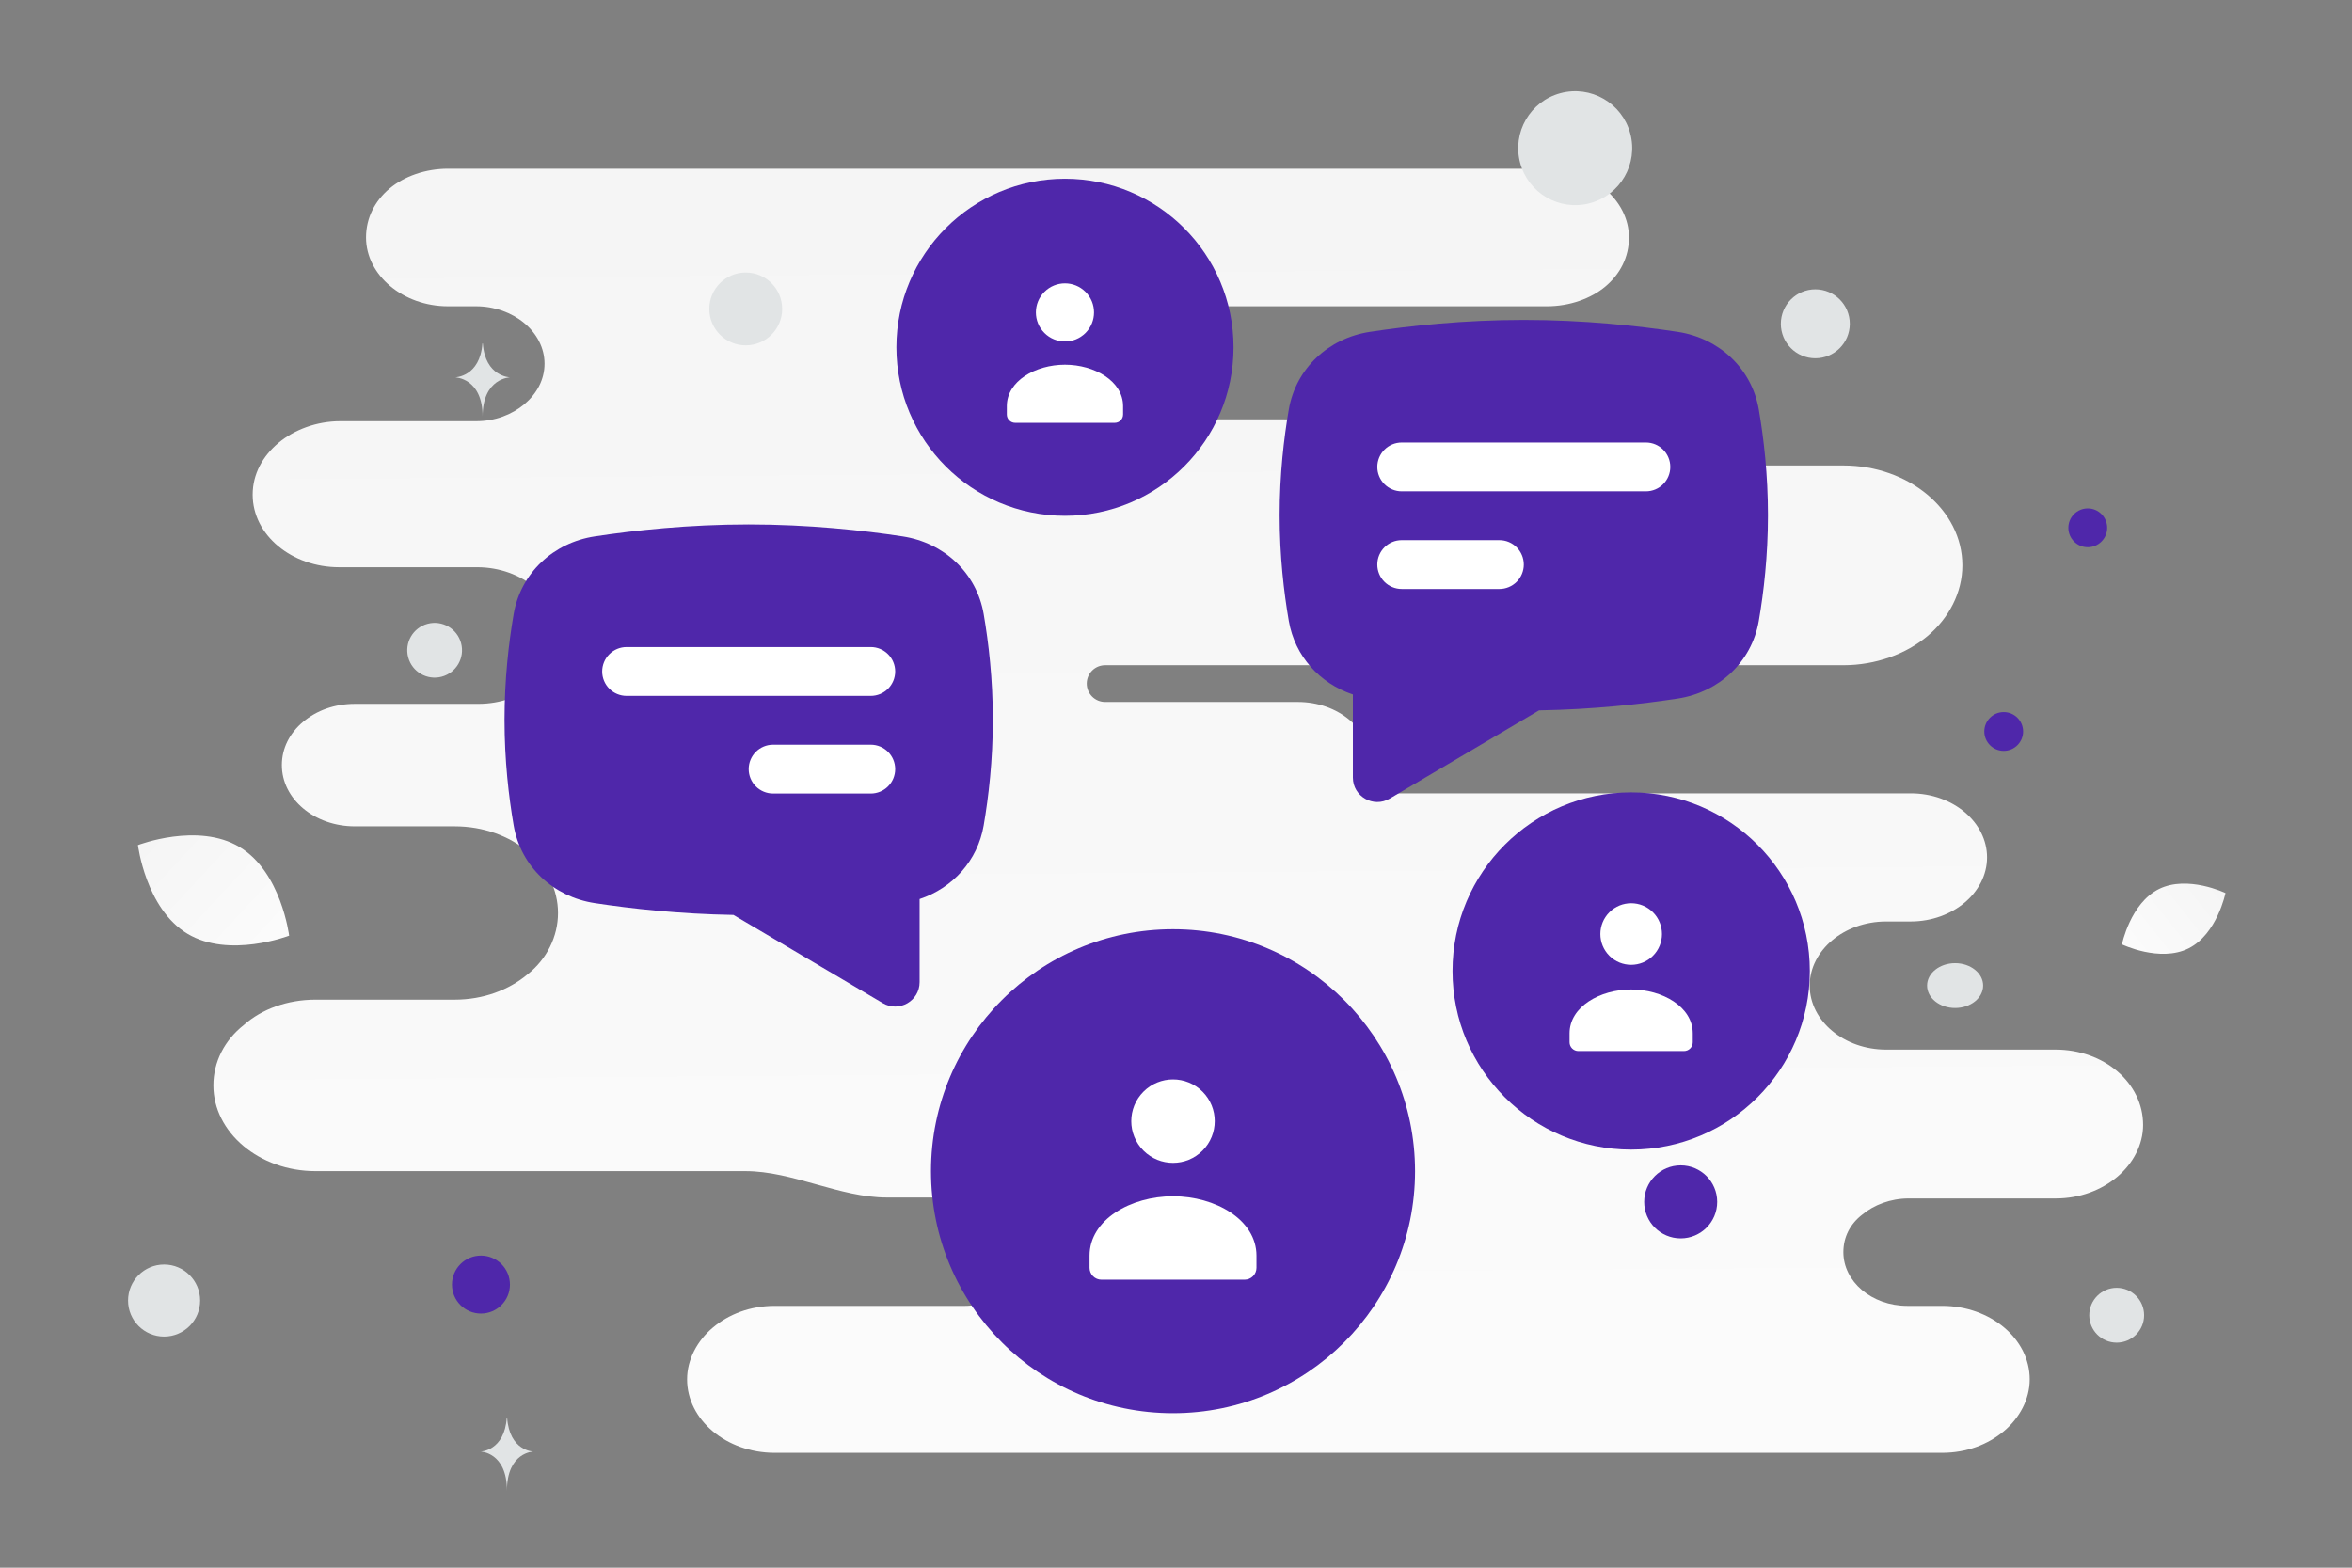 <svg width="900" height="600" viewBox="0 0 900 600" fill="none" xmlns="http://www.w3.org/2000/svg">
<rect x="0" y="0" width="900" height="600" fill="#808080" stroke="none"/>
<g clip-path="url(#clip0_1235_27182)">
<path d="M786.557 401.713H721.693C705.799 401.713 692.483 390.896 692.483 377.194C692.483 370.343 695.919 364.213 701.074 359.886C706.229 355.559 713.531 352.675 721.693 352.675H731.143C739.305 352.675 746.607 349.79 751.762 345.463C756.917 341.136 760.353 335.006 760.353 328.155C760.353 314.814 747.467 303.636 731.143 303.636H533.028C527.851 303.636 524.525 297.274 524.525 292.098C524.525 279.117 512.067 268.66 496.603 268.66H422.877C421.012 268.66 419.224 267.919 417.905 266.601C416.587 265.282 415.846 263.494 415.846 261.629C415.846 259.764 416.587 257.976 417.905 256.658C419.224 255.339 421.012 254.598 422.877 254.598H705.37C717.827 254.598 729.425 250.271 737.587 243.42C745.748 236.569 750.903 226.833 750.903 216.377C750.903 195.103 730.284 178.156 705.37 178.156H559.466C536.573 178.156 513.912 160.487 491.019 160.487H409.559C397.611 160.487 387.925 150.801 387.925 138.853C387.925 126.904 397.611 117.218 409.559 117.218H591.966C600.557 117.218 608.719 114.334 614.303 109.646C619.887 104.959 623.324 98.468 623.324 90.896C623.324 76.473 609.148 64.574 591.966 64.574H171.426C162.835 64.574 154.673 67.459 149.089 72.146C143.505 76.834 140.068 83.324 140.068 90.896C140.068 105.319 154.244 117.218 171.426 117.218H182.165C196.341 117.218 208.368 126.954 208.368 139.213C208.368 145.343 205.361 150.752 200.636 154.718C195.911 158.685 189.468 161.209 182.165 161.209H130.188C121.168 161.209 112.576 164.454 106.562 169.502C100.549 174.55 96.682 181.401 96.682 189.334C96.682 204.838 111.717 217.098 129.759 217.098H182.595C199.777 217.098 213.953 228.997 213.953 243.42C213.953 250.632 210.516 257.122 204.932 261.809C199.348 266.497 191.615 269.381 183.024 269.381H135.773C128.04 269.381 121.168 271.906 116.013 276.232C110.858 280.559 107.851 286.329 107.851 292.819C107.851 305.8 120.308 316.256 135.773 316.256H174.003C195.911 316.256 213.523 331.04 213.523 349.429C213.523 358.444 209.227 367.098 201.925 372.867C194.622 378.997 184.742 382.602 174.003 382.602H120.738C109.999 382.602 100.119 386.208 93.246 392.338C85.944 398.107 81.648 406.4 81.648 415.415C81.648 433.444 99.26 448.227 120.738 448.227H285.212C303.377 448.227 321.22 458.323 339.384 458.323H369.339C380.79 458.323 390.072 467.606 390.072 479.056C390.072 490.507 380.79 499.79 369.339 499.79H296.428C286.978 499.79 278.816 503.035 272.802 508.083C266.788 513.131 262.922 520.342 262.922 527.915C262.922 543.419 277.957 556.039 296.428 556.039H743.171C752.621 556.039 760.783 552.794 766.797 547.746C772.811 542.698 776.677 535.487 776.677 527.915C776.677 512.41 761.642 499.79 743.171 499.79H729.855C716.109 499.79 705.37 490.415 705.37 479.237C705.37 473.468 707.947 468.419 712.672 464.814C716.968 461.208 723.411 458.684 730.284 458.684H786.557C796.007 458.684 804.169 455.439 810.182 450.391C816.196 445.343 820.062 438.131 820.062 430.559C820.062 414.333 805.028 401.713 786.557 401.713Z" fill="url(#paint0_linear_1235_27182)"/>
<path d="M837.423 362.994C826.484 368.42 811.965 361.443 811.965 361.443C811.965 361.443 815.191 345.671 826.137 340.252C837.076 334.825 851.589 341.795 851.589 341.795C851.589 341.795 848.362 357.567 837.423 362.994Z" fill="url(#paint1_linear_1235_27182)"/>
<path d="M71.747 357.381C87.721 366.955 110.638 358.105 110.638 358.105C110.638 358.105 107.642 333.736 91.658 324.173C75.684 314.599 52.777 323.439 52.777 323.439C52.777 323.439 55.773 347.807 71.747 357.381Z" fill="url(#paint2_linear_1235_27182)"/>
<path d="M798.887 194.579C794.784 194.579 791.458 197.906 791.458 202.008C791.458 206.111 794.784 209.438 798.887 209.438C802.99 209.438 806.316 206.111 806.316 202.008C806.316 197.906 802.99 194.579 798.887 194.579Z" fill="#4F27AA"/>
<path d="M643.121 446.021C635.404 446.021 629.149 452.276 629.149 459.993C629.149 467.709 635.404 473.965 643.121 473.965C650.837 473.965 657.093 467.709 657.093 459.993C657.093 452.276 650.837 446.021 643.121 446.021Z" fill="#4F27AA"/>
<path d="M184.039 502.733C177.913 502.733 172.948 497.767 172.948 491.642C172.948 485.516 177.913 480.551 184.039 480.551C190.164 480.551 195.13 485.516 195.13 491.642C195.13 497.767 190.164 502.733 184.039 502.733Z" fill="#4F27AA"/>
<path d="M766.726 287.381C762.625 287.381 759.301 284.057 759.301 279.956C759.301 275.856 762.625 272.531 766.726 272.531C770.827 272.531 774.151 275.856 774.151 279.956C774.151 284.057 770.827 287.381 766.726 287.381Z" fill="#4F27AA"/>
<path d="M62.79 511.545C55.174 511.545 49 505.371 49 497.755C49 490.139 55.174 483.965 62.79 483.965C70.406 483.965 76.58 490.139 76.58 497.755C76.58 505.371 70.406 511.545 62.79 511.545Z" fill="#E1E4E5"/>
<path d="M809.951 513.869C804.155 513.869 799.456 509.17 799.456 503.374C799.456 497.578 804.155 492.879 809.951 492.879C815.747 492.879 820.446 497.578 820.446 503.374C820.446 509.17 815.747 513.869 809.951 513.869Z" fill="#E1E4E5"/>
<path d="M694.637 137.12C687.351 137.12 681.444 131.214 681.444 123.927C681.444 116.641 687.351 110.734 694.637 110.734C701.923 110.734 707.83 116.641 707.83 123.927C707.83 131.214 701.923 137.12 694.637 137.12Z" fill="#E1E4E5"/>
<path d="M176.439 246.158C177.936 251.748 174.619 257.493 169.03 258.991C163.44 260.489 157.695 257.172 156.197 251.582C154.699 245.992 158.016 240.247 163.606 238.749C169.195 237.251 174.941 240.568 176.439 246.158Z" fill="#E1E4E5"/>
<path d="M285.358 132.173C277.659 132.173 271.418 125.932 271.418 118.233C271.418 110.534 277.659 104.293 285.358 104.293C293.057 104.293 299.298 110.534 299.298 118.233C299.298 125.932 293.057 132.173 285.358 132.173Z" fill="#E1E4E5"/>
<path d="M748.126 385.789C742.204 385.789 737.403 381.948 737.403 377.211C737.403 372.473 742.204 368.633 748.126 368.633C754.048 368.633 758.849 372.473 758.849 377.211C758.849 381.948 754.048 385.789 748.126 385.789Z" fill="#E1E4E5"/>
<path d="M623.819 51.065C626.936 62.698 620.033 74.656 608.399 77.773C596.766 80.89 584.809 73.986 581.691 62.353C578.574 50.72 585.478 38.762 597.111 35.645C608.745 32.528 620.702 39.432 623.819 51.065Z" fill="#E1E4E5"/>
<path d="M184.597 131.414H184.75C185.654 144.229 195.186 144.427 195.186 144.427C195.186 144.427 184.675 144.632 184.675 159.441C184.675 144.632 174.165 144.427 174.165 144.427C174.165 144.427 183.693 144.229 184.597 131.414ZM193.912 542.59H194.059C194.927 555.368 204.078 555.565 204.078 555.565C204.078 555.565 193.988 555.769 193.988 570.534C193.988 555.769 183.897 555.565 183.897 555.565C183.897 555.565 193.044 555.368 193.912 542.59Z" fill="#E1E4E5"/>
<path d="M448.856 540.873C397.705 540.873 356.238 499.406 356.238 448.255C356.238 397.103 397.705 355.637 448.856 355.637C500.008 355.637 541.474 397.103 541.474 448.255C541.474 499.406 500.008 540.873 448.856 540.873Z" fill="#4F27AA"/>
<path fill-rule="evenodd" clip-rule="evenodd" d="M480.793 480.661V485.218C480.792 486.427 480.311 487.587 479.455 488.441C478.599 489.296 477.439 489.776 476.23 489.775H421.481C420.272 489.776 419.112 489.296 418.256 488.441C417.4 487.587 416.919 486.427 416.918 485.218V480.588C416.918 466.798 432.695 457.838 448.856 457.838C465.016 457.838 480.793 466.802 480.793 480.588M460.147 417.802C466.383 424.038 466.383 434.149 460.147 440.385C453.911 446.621 443.8 446.621 437.564 440.385C431.328 434.149 431.328 424.038 437.564 417.802C443.8 411.566 453.911 411.566 460.147 417.802Z" fill="white"/>
<path d="M624.168 439.988C586.413 439.988 555.807 409.381 555.807 371.627C555.807 333.872 586.413 303.266 624.168 303.266C661.923 303.266 692.529 333.872 692.529 371.627C692.529 409.381 661.923 439.988 624.168 439.988Z" fill="#4F27AA"/>
<path fill-rule="evenodd" clip-rule="evenodd" d="M647.741 395.543V398.907C647.74 399.799 647.385 400.655 646.753 401.286C646.122 401.916 645.265 402.27 644.373 402.27H603.963C603.07 402.27 602.214 401.916 601.582 401.286C600.951 400.655 600.596 399.799 600.595 398.907V395.489C600.595 385.311 612.24 378.698 624.168 378.698C636.096 378.698 647.741 385.314 647.741 395.489M632.502 349.147C637.105 353.75 637.105 361.213 632.502 365.816C627.9 370.419 620.437 370.419 615.834 365.816C611.231 361.213 611.231 353.75 615.834 349.147C620.437 344.545 627.9 344.545 632.502 349.147Z" fill="white"/>
<path d="M407.508 197.414C371.884 197.414 343.006 168.536 343.006 132.912C343.006 97.289 371.884 68.41 407.508 68.41C443.131 68.41 472.01 97.289 472.01 132.912C472.01 168.536 443.131 197.414 407.508 197.414Z" fill="#4F27AA"/>
<path fill-rule="evenodd" clip-rule="evenodd" d="M429.751 155.479V158.653C429.75 159.495 429.415 160.302 428.819 160.897C428.223 161.493 427.415 161.827 426.573 161.827H388.444C387.602 161.827 386.794 161.492 386.199 160.897C385.603 160.302 385.268 159.495 385.267 158.653V155.429C385.267 145.825 396.254 139.585 407.509 139.585C418.763 139.585 429.751 145.828 429.751 155.429M415.372 111.703C419.715 116.046 419.715 123.087 415.372 127.43C411.029 131.773 403.987 131.773 399.644 127.43C395.301 123.087 395.301 116.046 399.644 111.703C403.987 107.36 411.029 107.36 415.372 111.703Z" fill="white"/>
<path d="M664.894 207.095V163.432L649.175 137.933L545.083 133.742L502.818 147.364L500.023 200.458L502.818 247.265L522.728 259.84L529.365 293.722L580.014 263.682L631.012 259.84L664.894 241.676V207.095Z" fill="#4F27AA"/>
<path fill-rule="evenodd" clip-rule="evenodd" d="M536.368 252.32V281.227L583.665 253.279L588.609 253.198C608.266 252.876 625.957 250.895 639.184 248.883C647.532 247.613 653.333 241.787 654.593 234.472C656.341 224.325 657.83 211.468 657.83 197.183C657.83 182.898 656.341 170.042 654.593 159.896C653.333 152.58 647.532 146.753 639.184 145.483C624.717 143.281 604.932 141.123 583.084 141.123C561.236 141.123 541.451 143.281 526.984 145.483C518.636 146.753 512.835 152.58 511.575 159.896C509.827 170.042 508.338 182.898 508.338 197.183C508.338 211.468 509.827 224.325 511.575 234.472C512.669 240.825 517.107 245.915 523.578 248.067L536.368 252.32ZM493.16 156.724C495.871 140.983 508.382 129.411 524.173 127.009C539.303 124.707 560.059 122.438 583.084 122.438C606.11 122.438 626.865 124.707 641.995 127.009C657.786 129.411 670.297 140.983 673.008 156.724C674.898 167.694 676.516 181.629 676.516 197.183C676.516 212.737 674.898 226.674 673.008 237.644C670.297 253.383 657.786 264.955 641.995 267.358C628.154 269.464 609.604 271.542 588.915 271.88L531.778 305.643C525.55 309.324 517.682 304.835 517.682 297.6V265.799C505.036 261.594 495.487 251.156 493.16 237.644C491.27 226.674 489.652 212.737 489.652 197.183C489.652 181.629 491.27 167.694 493.16 156.724Z" fill="#4F27AA"/>
<path fill-rule="evenodd" clip-rule="evenodd" d="M536.368 169.363C533.89 169.363 531.514 170.348 529.761 172.1C528.009 173.852 527.025 176.228 527.025 178.706C527.025 181.184 528.009 183.561 529.761 185.313C531.514 187.065 533.89 188.049 536.368 188.049H629.8C634.96 188.049 639.144 183.866 639.144 178.706C639.144 173.546 634.96 169.363 629.8 169.363H536.368ZM536.368 206.735C531.208 206.735 527.025 210.919 527.025 216.079C527.025 218.557 528.009 220.934 529.761 222.686C531.514 224.438 533.89 225.422 536.368 225.422H573.741C576.219 225.422 578.595 224.438 580.347 222.686C582.1 220.934 583.084 218.557 583.084 216.079C583.084 210.919 578.901 206.735 573.741 206.735H536.368Z" fill="white"/>
<path d="M204.676 285.381V241.718L220.395 216.219L324.487 212.027L366.752 225.65L369.547 278.744L366.752 325.551L346.842 338.126L340.206 372.008L289.557 341.968L238.559 338.126L204.676 319.962V285.381Z" fill="#4F27AA"/>
<path fill-rule="evenodd" clip-rule="evenodd" d="M333.202 330.606V359.512L285.905 331.564L280.961 331.483C261.304 331.161 243.614 329.182 230.386 327.169C222.038 325.899 216.237 320.073 214.977 312.757C213.229 302.61 211.741 289.754 211.741 275.469C211.741 261.184 213.229 248.328 214.977 238.181C216.237 230.865 222.038 225.039 230.386 223.769C244.854 221.567 264.639 219.409 286.486 219.409C308.334 219.409 328.119 221.567 342.586 223.769C350.934 225.039 356.735 230.865 357.995 238.181C359.743 248.328 361.232 261.184 361.232 275.469C361.232 289.754 359.743 302.61 357.995 312.757C356.901 319.11 352.463 324.202 345.992 326.353L333.202 330.606ZM376.41 235.009C373.699 219.268 361.188 207.698 345.397 205.295C330.268 202.993 309.512 200.723 286.486 200.723C263.461 200.723 242.705 202.993 227.575 205.295C211.785 207.698 199.273 219.268 196.562 235.009C194.672 245.979 193.054 259.915 193.054 275.469C193.054 291.023 194.672 304.959 196.562 315.929C199.273 331.669 211.785 343.24 227.575 345.643C241.417 347.749 259.967 349.828 280.655 350.167L337.792 383.929C344.021 387.61 351.889 383.12 351.889 375.886V344.085C364.534 339.88 374.083 329.441 376.41 315.929C378.3 304.959 379.918 291.023 379.918 275.469C379.918 259.915 378.3 245.979 376.41 235.009Z" fill="#4F27AA"/>
<path fill-rule="evenodd" clip-rule="evenodd" d="M333.202 247.648C335.68 247.648 338.056 248.633 339.808 250.385C341.56 252.137 342.545 254.514 342.545 256.991C342.545 259.469 341.56 261.846 339.808 263.598C338.056 265.35 335.68 266.334 333.202 266.334H239.77C237.292 266.334 234.915 265.35 233.163 263.598C231.411 261.846 230.427 259.469 230.427 256.991C230.427 254.514 231.411 252.137 233.163 250.385C234.915 248.633 237.292 247.648 239.77 247.648H333.202ZM333.202 285.02C338.362 285.02 342.545 289.204 342.545 294.364C342.545 295.591 342.303 296.806 341.834 297.94C341.364 299.073 340.676 300.103 339.808 300.971C338.941 301.839 337.911 302.527 336.777 302.996C335.644 303.466 334.429 303.707 333.202 303.707H295.829C294.602 303.707 293.387 303.466 292.253 302.996C291.12 302.527 290.09 301.839 289.222 300.971C288.355 300.103 287.666 299.073 287.197 297.94C286.727 296.806 286.486 295.591 286.486 294.364C286.486 289.204 290.669 285.02 295.829 285.02H333.202Z" fill="white"/>
</g>
<defs>
<linearGradient id="paint0_linear_1235_27182" x1="466.6" y1="831.583" x2="456.513" y2="-470.155" gradientUnits="userSpaceOnUse">
<stop stop-color="white"/>
<stop offset="1" stop-color="#EEEEEE"/>
</linearGradient>
<linearGradient id="paint1_linear_1235_27182" x1="795.415" y1="379.921" x2="885.643" y2="308.55" gradientUnits="userSpaceOnUse">
<stop stop-color="white"/>
<stop offset="1" stop-color="#EEEEEE"/>
</linearGradient>
<linearGradient id="paint2_linear_1235_27182" x1="133.562" y1="388.199" x2="5.03" y2="268.776" gradientUnits="userSpaceOnUse">
<stop stop-color="white"/>
<stop offset="1" stop-color="#EEEEEE"/>
</linearGradient>
<clipPath id="clip0_1235_27182">
<rect width="900" height="600" fill="white"/>
</clipPath>
</defs>
</svg>
